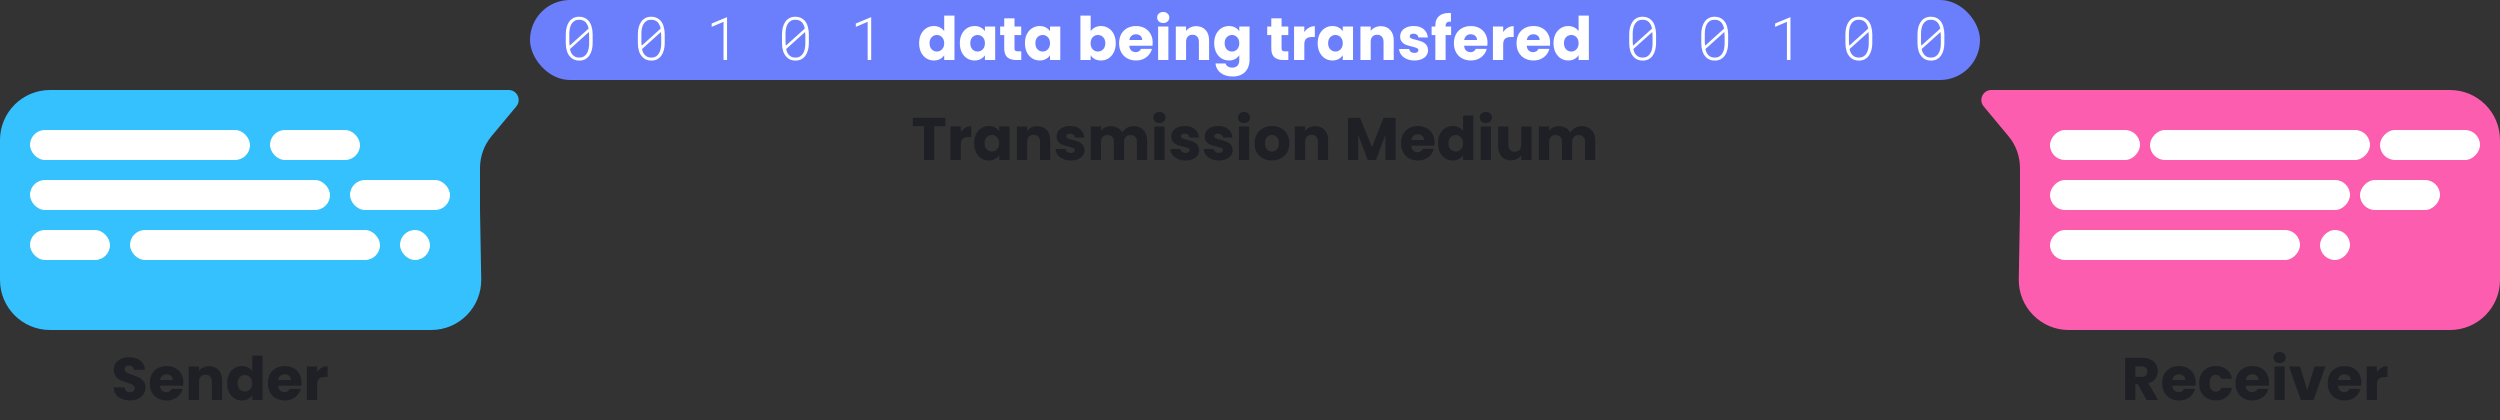 <svg width="100%" height="100%" viewBox="0 0 250 42" fill="none" xmlns="http://www.w3.org/2000/svg">
<rect x="0" y="0" width="250" height="42" fill="#333333" stroke="none"/>
<path d="M0 14C0 11.239 2.239 9 5 9H50.865C51.713 9 52.176 9.989 51.633 10.64L49.159 13.609C48.41 14.508 48 15.641 48 16.81V21L48.123 27.911C48.172 30.707 45.919 33 43.123 33H5C2.239 33 0 30.761 0 28V14Z" fill="#34C1FD"/>
<rect x="3" y="13" width="22" height="3" rx="1.5" fill="white"/>
<rect x="3" y="23" width="8" height="3" rx="1.5" fill="white"/>
<rect x="27" y="13" width="9" height="3" rx="1.5" fill="white"/>
<rect x="13" y="23" width="25" height="3" rx="1.5" fill="white"/>
<rect x="40" y="23" width="3" height="3" rx="1.5" fill="white"/>
<rect x="3" y="18" width="30" height="3" rx="1.5" fill="white"/>
<rect x="35" y="18" width="10" height="3" rx="1.5" fill="white"/>
<path d="M250 14C250 11.239 247.761 9 245 9H199.135C198.287 9 197.824 9.989 198.367 10.64L200.841 13.609C201.59 14.508 202 15.641 202 16.81V21L201.877 27.911C201.828 30.707 204.081 33 206.877 33H245C247.761 33 250 30.761 250 28V14Z" fill="#FD5DAF"/>
<rect width="22" height="3" rx="1.5" transform="matrix(-1 0 0 1 237 13)" fill="white"/>
<rect width="8" height="3" rx="1.5" transform="matrix(-1 0 0 1 244 18)" fill="white"/>
<rect width="9" height="3" rx="1.5" transform="matrix(-1 0 0 1 214 13)" fill="white"/>
<rect width="25" height="3" rx="1.5" transform="matrix(-1 0 0 1 230 23)" fill="white"/>
<rect width="3" height="3" rx="1.5" transform="matrix(-1 0 0 1 235 23)" fill="white"/>
<rect width="30" height="3" rx="1.5" transform="matrix(-1 0 0 1 235 18)" fill="white"/>
<rect width="10" height="3" rx="1.5" transform="matrix(-1 0 0 1 248 13)" fill="white"/>
<rect x="53" width="145" height="8" rx="4" fill="#6B7FFD"/>
<path d="M59.266 4.312V3.422C59.264 3.148 59.227 2.89 59.154 2.646C59.084 2.399 58.973 2.197 58.82 2.039C58.715 1.924 58.586 1.834 58.434 1.77C58.283 1.705 58.112 1.673 57.921 1.673C57.692 1.673 57.494 1.718 57.326 1.808C57.158 1.897 57.02 2.021 56.91 2.18C56.799 2.338 56.716 2.524 56.661 2.739C56.606 2.954 56.579 3.182 56.579 3.422V4.312C56.579 4.588 56.614 4.847 56.685 5.089C56.757 5.329 56.872 5.531 57.03 5.695C57.138 5.814 57.267 5.905 57.417 5.968C57.567 6.028 57.737 6.059 57.927 6.059C58.159 6.059 58.359 6.013 58.527 5.921C58.695 5.827 58.833 5.701 58.94 5.543C59.05 5.385 59.131 5.2 59.184 4.989C59.238 4.778 59.266 4.553 59.266 4.312ZM56.966 4.567C56.952 4.489 56.942 4.412 56.937 4.336C56.933 4.26 56.931 4.184 56.931 4.107V3.36C56.931 3.169 56.95 2.983 56.989 2.804C57.03 2.622 57.093 2.472 57.177 2.353C57.261 2.233 57.361 2.141 57.478 2.074C57.598 2.008 57.745 1.975 57.921 1.975C58.058 1.975 58.179 1.996 58.284 2.039C58.39 2.08 58.48 2.14 58.557 2.218C58.633 2.296 58.695 2.39 58.744 2.499C58.795 2.606 58.833 2.727 58.858 2.859L56.966 4.567ZM58.914 4.368C58.912 4.563 58.892 4.748 58.852 4.922C58.815 5.096 58.752 5.246 58.662 5.373C58.588 5.49 58.489 5.584 58.366 5.654C58.245 5.725 58.099 5.76 57.927 5.76C57.796 5.76 57.679 5.74 57.575 5.701C57.472 5.66 57.383 5.604 57.309 5.531C57.23 5.457 57.165 5.367 57.112 5.262C57.062 5.154 57.023 5.035 56.995 4.904L58.885 3.202C58.895 3.276 58.901 3.358 58.905 3.448C58.909 3.538 58.912 3.614 58.914 3.677V4.368ZM66.473 4.312V3.422C66.471 3.148 66.434 2.89 66.361 2.646C66.291 2.399 66.18 2.197 66.027 2.039C65.922 1.924 65.793 1.834 65.641 1.77C65.49 1.705 65.319 1.673 65.128 1.673C64.899 1.673 64.701 1.718 64.533 1.808C64.365 1.897 64.227 2.021 64.117 2.18C64.006 2.338 63.923 2.524 63.868 2.739C63.813 2.954 63.786 3.182 63.786 3.422V4.312C63.786 4.588 63.821 4.847 63.892 5.089C63.964 5.329 64.079 5.531 64.237 5.695C64.345 5.814 64.474 5.905 64.624 5.968C64.774 6.028 64.944 6.059 65.134 6.059C65.366 6.059 65.566 6.013 65.734 5.921C65.902 5.827 66.04 5.701 66.147 5.543C66.257 5.385 66.338 5.2 66.391 4.989C66.445 4.778 66.473 4.553 66.473 4.312ZM64.173 4.567C64.159 4.489 64.149 4.412 64.144 4.336C64.14 4.26 64.138 4.184 64.138 4.107V3.36C64.138 3.169 64.157 2.983 64.196 2.804C64.237 2.622 64.3 2.472 64.384 2.353C64.468 2.233 64.568 2.141 64.686 2.074C64.805 2.008 64.952 1.975 65.128 1.975C65.265 1.975 65.386 1.996 65.491 2.039C65.597 2.08 65.688 2.14 65.764 2.218C65.84 2.296 65.902 2.39 65.951 2.499C66.002 2.606 66.04 2.727 66.065 2.859L64.173 4.567ZM66.121 4.368C66.119 4.563 66.099 4.748 66.06 4.922C66.022 5.096 65.959 5.246 65.869 5.373C65.795 5.49 65.696 5.584 65.573 5.654C65.452 5.725 65.306 5.76 65.134 5.76C65.003 5.76 64.886 5.74 64.782 5.701C64.679 5.66 64.59 5.604 64.516 5.531C64.438 5.457 64.372 5.367 64.319 5.262C64.269 5.154 64.23 5.035 64.202 4.904L66.092 3.202C66.102 3.276 66.108 3.358 66.112 3.448C66.116 3.538 66.119 3.614 66.121 3.677V4.368ZM72.704 6V1.734H72.654L71.169 2.35V2.687L72.353 2.183V6H72.704ZM80.887 4.312V3.422C80.885 3.148 80.848 2.89 80.775 2.646C80.705 2.399 80.594 2.197 80.441 2.039C80.336 1.924 80.207 1.834 80.055 1.77C79.904 1.705 79.733 1.673 79.542 1.673C79.314 1.673 79.115 1.718 78.947 1.808C78.779 1.897 78.641 2.021 78.531 2.18C78.42 2.338 78.337 2.524 78.282 2.739C78.228 2.954 78.2 3.182 78.2 3.422V4.312C78.2 4.588 78.235 4.847 78.306 5.089C78.378 5.329 78.493 5.531 78.651 5.695C78.759 5.814 78.888 5.905 79.038 5.968C79.189 6.028 79.358 6.059 79.548 6.059C79.78 6.059 79.981 6.013 80.148 5.921C80.316 5.827 80.454 5.701 80.561 5.543C80.671 5.385 80.752 5.2 80.805 4.989C80.859 4.778 80.887 4.553 80.887 4.312ZM78.587 4.567C78.573 4.489 78.564 4.412 78.558 4.336C78.554 4.26 78.552 4.184 78.552 4.107V3.36C78.552 3.169 78.571 2.983 78.61 2.804C78.651 2.622 78.714 2.472 78.798 2.353C78.882 2.233 78.982 2.141 79.1 2.074C79.219 2.008 79.366 1.975 79.542 1.975C79.679 1.975 79.8 1.996 79.905 2.039C80.011 2.08 80.102 2.14 80.178 2.218C80.254 2.296 80.316 2.39 80.365 2.499C80.416 2.606 80.454 2.727 80.48 2.859L78.587 4.567ZM80.535 4.368C80.533 4.563 80.513 4.748 80.474 4.922C80.436 5.096 80.373 5.246 80.283 5.373C80.209 5.49 80.11 5.584 79.987 5.654C79.866 5.725 79.72 5.76 79.548 5.76C79.417 5.76 79.3 5.74 79.196 5.701C79.093 5.66 79.004 5.604 78.93 5.531C78.852 5.457 78.786 5.367 78.733 5.262C78.683 5.154 78.644 5.035 78.616 4.904L80.506 3.202C80.516 3.276 80.522 3.358 80.526 3.448C80.53 3.538 80.533 3.614 80.535 3.677V4.368ZM87.118 6V1.734H87.068L85.583 2.35V2.687L86.767 2.183V6H87.118ZM91.912 4.32C91.912 3.976 91.976 3.674 92.104 3.414C92.236 3.154 92.414 2.954 92.638 2.814C92.862 2.674 93.112 2.604 93.388 2.604C93.608 2.604 93.808 2.65 93.988 2.742C94.172 2.834 94.316 2.958 94.42 3.114V1.56H95.446V6H94.42V5.52C94.324 5.68 94.186 5.808 94.006 5.904C93.83 6 93.624 6.048 93.388 6.048C93.112 6.048 92.862 5.978 92.638 5.838C92.414 5.694 92.236 5.492 92.104 5.232C91.976 4.968 91.912 4.664 91.912 4.32ZM94.42 4.326C94.42 4.07 94.348 3.868 94.204 3.72C94.064 3.572 93.892 3.498 93.688 3.498C93.484 3.498 93.31 3.572 93.166 3.72C93.026 3.864 92.956 4.064 92.956 4.32C92.956 4.576 93.026 4.78 93.166 4.932C93.31 5.08 93.484 5.154 93.688 5.154C93.892 5.154 94.064 5.08 94.204 4.932C94.348 4.784 94.42 4.582 94.42 4.326ZM95.984 4.32C95.984 3.976 96.048 3.674 96.176 3.414C96.308 3.154 96.486 2.954 96.71 2.814C96.934 2.674 97.184 2.604 97.46 2.604C97.696 2.604 97.902 2.652 98.078 2.748C98.258 2.844 98.396 2.97 98.492 3.126V2.652H99.518V6H98.492V5.526C98.392 5.682 98.252 5.808 98.072 5.904C97.896 6 97.69 6.048 97.454 6.048C97.182 6.048 96.934 5.978 96.71 5.838C96.486 5.694 96.308 5.492 96.176 5.232C96.048 4.968 95.984 4.664 95.984 4.32ZM98.492 4.326C98.492 4.07 98.42 3.868 98.276 3.72C98.136 3.572 97.964 3.498 97.76 3.498C97.556 3.498 97.382 3.572 97.238 3.72C97.098 3.864 97.028 4.064 97.028 4.32C97.028 4.576 97.098 4.78 97.238 4.932C97.382 5.08 97.556 5.154 97.76 5.154C97.964 5.154 98.136 5.08 98.276 4.932C98.42 4.784 98.492 4.582 98.492 4.326ZM102.127 5.13V6H101.605C101.233 6 100.943 5.91 100.735 5.73C100.527 5.546 100.423 5.248 100.423 4.836V3.504H100.015V2.652H100.423V1.836H101.449V2.652H102.121V3.504H101.449V4.848C101.449 4.948 101.473 5.02 101.521 5.064C101.569 5.108 101.649 5.13 101.761 5.13H102.127ZM102.494 4.32C102.494 3.976 102.558 3.674 102.686 3.414C102.818 3.154 102.996 2.954 103.22 2.814C103.444 2.674 103.694 2.604 103.97 2.604C104.206 2.604 104.412 2.652 104.588 2.748C104.768 2.844 104.906 2.97 105.002 3.126V2.652H106.028V6H105.002V5.526C104.902 5.682 104.762 5.808 104.582 5.904C104.406 6 104.2 6.048 103.964 6.048C103.692 6.048 103.444 5.978 103.22 5.838C102.996 5.694 102.818 5.492 102.686 5.232C102.558 4.968 102.494 4.664 102.494 4.32ZM105.002 4.326C105.002 4.07 104.93 3.868 104.786 3.72C104.646 3.572 104.474 3.498 104.27 3.498C104.066 3.498 103.892 3.572 103.748 3.72C103.608 3.864 103.538 4.064 103.538 4.32C103.538 4.576 103.608 4.78 103.748 4.932C103.892 5.08 104.066 5.154 104.27 5.154C104.474 5.154 104.646 5.08 104.786 4.932C104.93 4.784 105.002 4.582 105.002 4.326ZM109.068 3.126C109.164 2.97 109.302 2.844 109.482 2.748C109.662 2.652 109.868 2.604 110.1 2.604C110.376 2.604 110.626 2.674 110.85 2.814C111.074 2.954 111.25 3.154 111.378 3.414C111.51 3.674 111.576 3.976 111.576 4.32C111.576 4.664 111.51 4.968 111.378 5.232C111.25 5.492 111.074 5.694 110.85 5.838C110.626 5.978 110.376 6.048 110.1 6.048C109.864 6.048 109.658 6.002 109.482 5.91C109.306 5.814 109.168 5.688 109.068 5.532V6H108.042V1.56H109.068V3.126ZM110.532 4.32C110.532 4.064 110.46 3.864 110.316 3.72C110.176 3.572 110.002 3.498 109.794 3.498C109.59 3.498 109.416 3.572 109.272 3.72C109.132 3.868 109.062 4.07 109.062 4.326C109.062 4.582 109.132 4.784 109.272 4.932C109.416 5.08 109.59 5.154 109.794 5.154C109.998 5.154 110.172 5.08 110.316 4.932C110.46 4.78 110.532 4.576 110.532 4.32ZM115.27 4.272C115.27 4.368 115.264 4.468 115.252 4.572H112.93C112.946 4.78 113.012 4.94 113.128 5.052C113.248 5.16 113.394 5.214 113.566 5.214C113.822 5.214 114 5.106 114.1 4.89H115.192C115.136 5.11 115.034 5.308 114.886 5.484C114.742 5.66 114.56 5.798 114.34 5.898C114.12 5.998 113.874 6.048 113.602 6.048C113.274 6.048 112.982 5.978 112.726 5.838C112.47 5.698 112.27 5.498 112.126 5.238C111.982 4.978 111.91 4.674 111.91 4.326C111.91 3.978 111.98 3.674 112.12 3.414C112.264 3.154 112.464 2.954 112.72 2.814C112.976 2.674 113.27 2.604 113.602 2.604C113.926 2.604 114.214 2.672 114.466 2.808C114.718 2.944 114.914 3.138 115.054 3.39C115.198 3.642 115.27 3.936 115.27 4.272ZM114.22 4.002C114.22 3.826 114.16 3.686 114.04 3.582C113.92 3.478 113.77 3.426 113.59 3.426C113.418 3.426 113.272 3.476 113.152 3.576C113.036 3.676 112.964 3.818 112.936 4.002H114.22ZM116.327 2.304C116.147 2.304 115.999 2.252 115.883 2.148C115.771 2.04 115.715 1.908 115.715 1.752C115.715 1.592 115.771 1.46 115.883 1.356C115.999 1.248 116.147 1.194 116.327 1.194C116.503 1.194 116.647 1.248 116.759 1.356C116.875 1.46 116.933 1.592 116.933 1.752C116.933 1.908 116.875 2.04 116.759 2.148C116.647 2.252 116.503 2.304 116.327 2.304ZM116.837 2.652V6H115.811V2.652H116.837ZM119.621 2.616C120.013 2.616 120.325 2.744 120.557 3C120.793 3.252 120.911 3.6 120.911 4.044V6H119.891V4.182C119.891 3.958 119.833 3.784 119.717 3.66C119.601 3.536 119.445 3.474 119.249 3.474C119.053 3.474 118.897 3.536 118.781 3.66C118.665 3.784 118.607 3.958 118.607 4.182V6H117.581V2.652H118.607V3.096C118.711 2.948 118.851 2.832 119.027 2.748C119.203 2.66 119.401 2.616 119.621 2.616ZM122.896 2.604C123.132 2.604 123.338 2.652 123.514 2.748C123.694 2.844 123.832 2.97 123.928 3.126V2.652H124.954V5.994C124.954 6.302 124.892 6.58 124.768 6.828C124.648 7.08 124.462 7.28 124.21 7.428C123.962 7.576 123.652 7.65 123.28 7.65C122.784 7.65 122.382 7.532 122.074 7.296C121.766 7.064 121.59 6.748 121.546 6.348H122.56C122.592 6.476 122.668 6.576 122.788 6.648C122.908 6.724 123.056 6.762 123.232 6.762C123.444 6.762 123.612 6.7 123.736 6.576C123.864 6.456 123.928 6.262 123.928 5.994V5.52C123.828 5.676 123.69 5.804 123.514 5.904C123.338 6 123.132 6.048 122.896 6.048C122.62 6.048 122.37 5.978 122.146 5.838C121.922 5.694 121.744 5.492 121.612 5.232C121.484 4.968 121.42 4.664 121.42 4.32C121.42 3.976 121.484 3.674 121.612 3.414C121.744 3.154 121.922 2.954 122.146 2.814C122.37 2.674 122.62 2.604 122.896 2.604ZM123.928 4.326C123.928 4.07 123.856 3.868 123.712 3.72C123.572 3.572 123.4 3.498 123.196 3.498C122.992 3.498 122.818 3.572 122.674 3.72C122.534 3.864 122.464 4.064 122.464 4.32C122.464 4.576 122.534 4.78 122.674 4.932C122.818 5.08 122.992 5.154 123.196 5.154C123.4 5.154 123.572 5.08 123.712 4.932C123.856 4.784 123.928 4.582 123.928 4.326ZM128.834 5.13V6H128.312C127.94 6 127.65 5.91 127.442 5.73C127.234 5.546 127.13 5.248 127.13 4.836V3.504H126.722V2.652H127.13V1.836H128.156V2.652H128.828V3.504H128.156V4.848C128.156 4.948 128.18 5.02 128.228 5.064C128.276 5.108 128.356 5.13 128.468 5.13H128.834ZM130.431 3.21C130.551 3.026 130.701 2.882 130.881 2.778C131.061 2.67 131.261 2.616 131.481 2.616V3.702H131.199C130.943 3.702 130.751 3.758 130.623 3.87C130.495 3.978 130.431 4.17 130.431 4.446V6H129.405V2.652H130.431V3.21ZM131.768 4.32C131.768 3.976 131.832 3.674 131.96 3.414C132.092 3.154 132.27 2.954 132.494 2.814C132.718 2.674 132.968 2.604 133.244 2.604C133.48 2.604 133.686 2.652 133.862 2.748C134.042 2.844 134.18 2.97 134.276 3.126V2.652H135.302V6H134.276V5.526C134.176 5.682 134.036 5.808 133.856 5.904C133.68 6 133.474 6.048 133.238 6.048C132.966 6.048 132.718 5.978 132.494 5.838C132.27 5.694 132.092 5.492 131.96 5.232C131.832 4.968 131.768 4.664 131.768 4.32ZM134.276 4.326C134.276 4.07 134.204 3.868 134.06 3.72C133.92 3.572 133.748 3.498 133.544 3.498C133.34 3.498 133.166 3.572 133.022 3.72C132.882 3.864 132.812 4.064 132.812 4.32C132.812 4.576 132.882 4.78 133.022 4.932C133.166 5.08 133.34 5.154 133.544 5.154C133.748 5.154 133.92 5.08 134.06 4.932C134.204 4.784 134.276 4.582 134.276 4.326ZM138.084 2.616C138.476 2.616 138.788 2.744 139.02 3C139.256 3.252 139.374 3.6 139.374 4.044V6H138.354V4.182C138.354 3.958 138.296 3.784 138.18 3.66C138.064 3.536 137.908 3.474 137.712 3.474C137.516 3.474 137.36 3.536 137.244 3.66C137.128 3.784 137.07 3.958 137.07 4.182V6H136.044V2.652H137.07V3.096C137.174 2.948 137.314 2.832 137.49 2.748C137.666 2.66 137.864 2.616 138.084 2.616ZM141.449 6.048C141.157 6.048 140.897 5.998 140.669 5.898C140.441 5.798 140.261 5.662 140.129 5.49C139.997 5.314 139.923 5.118 139.907 4.902H140.921C140.933 5.018 140.987 5.112 141.083 5.184C141.179 5.256 141.297 5.292 141.437 5.292C141.565 5.292 141.663 5.268 141.731 5.22C141.803 5.168 141.839 5.102 141.839 5.022C141.839 4.926 141.789 4.856 141.689 4.812C141.589 4.764 141.427 4.712 141.203 4.656C140.963 4.6 140.763 4.542 140.603 4.482C140.443 4.418 140.305 4.32 140.189 4.188C140.073 4.052 140.015 3.87 140.015 3.642C140.015 3.45 140.067 3.276 140.171 3.12C140.279 2.96 140.435 2.834 140.639 2.742C140.847 2.65 141.093 2.604 141.377 2.604C141.797 2.604 142.127 2.708 142.367 2.916C142.611 3.124 142.751 3.4 142.787 3.744H141.839C141.823 3.628 141.771 3.536 141.683 3.468C141.599 3.4 141.487 3.366 141.347 3.366C141.227 3.366 141.135 3.39 141.071 3.438C141.007 3.482 140.975 3.544 140.975 3.624C140.975 3.72 141.025 3.792 141.125 3.84C141.229 3.888 141.389 3.936 141.605 3.984C141.853 4.048 142.055 4.112 142.211 4.176C142.367 4.236 142.503 4.336 142.619 4.476C142.739 4.612 142.801 4.796 142.805 5.028C142.805 5.224 142.749 5.4 142.637 5.556C142.529 5.708 142.371 5.828 142.163 5.916C141.959 6.004 141.721 6.048 141.449 6.048ZM145.113 3.504H144.561V6H143.535V3.504H143.163V2.652H143.535V2.556C143.535 2.144 143.653 1.832 143.889 1.62C144.125 1.404 144.471 1.296 144.927 1.296C145.003 1.296 145.059 1.298 145.095 1.302V2.172C144.899 2.16 144.761 2.188 144.681 2.256C144.601 2.324 144.561 2.446 144.561 2.622V2.652H145.113V3.504ZM148.751 4.272C148.751 4.368 148.745 4.468 148.733 4.572H146.411C146.427 4.78 146.493 4.94 146.609 5.052C146.729 5.16 146.875 5.214 147.047 5.214C147.303 5.214 147.481 5.106 147.581 4.89H148.673C148.617 5.11 148.515 5.308 148.367 5.484C148.223 5.66 148.041 5.798 147.821 5.898C147.601 5.998 147.355 6.048 147.083 6.048C146.755 6.048 146.463 5.978 146.207 5.838C145.951 5.698 145.751 5.498 145.607 5.238C145.463 4.978 145.391 4.674 145.391 4.326C145.391 3.978 145.461 3.674 145.601 3.414C145.745 3.154 145.945 2.954 146.201 2.814C146.457 2.674 146.751 2.604 147.083 2.604C147.407 2.604 147.695 2.672 147.947 2.808C148.199 2.944 148.395 3.138 148.535 3.39C148.679 3.642 148.751 3.936 148.751 4.272ZM147.701 4.002C147.701 3.826 147.641 3.686 147.521 3.582C147.401 3.478 147.251 3.426 147.071 3.426C146.899 3.426 146.753 3.476 146.633 3.576C146.517 3.676 146.445 3.818 146.417 4.002H147.701ZM150.318 3.21C150.438 3.026 150.588 2.882 150.768 2.778C150.948 2.67 151.148 2.616 151.368 2.616V3.702H151.086C150.83 3.702 150.638 3.758 150.51 3.87C150.382 3.978 150.318 4.17 150.318 4.446V6H149.292V2.652H150.318V3.21ZM155.014 4.272C155.014 4.368 155.008 4.468 154.996 4.572H152.674C152.69 4.78 152.756 4.94 152.872 5.052C152.992 5.16 153.138 5.214 153.31 5.214C153.566 5.214 153.744 5.106 153.844 4.89H154.936C154.88 5.11 154.778 5.308 154.63 5.484C154.486 5.66 154.304 5.798 154.084 5.898C153.864 5.998 153.618 6.048 153.346 6.048C153.018 6.048 152.726 5.978 152.47 5.838C152.214 5.698 152.014 5.498 151.87 5.238C151.726 4.978 151.654 4.674 151.654 4.326C151.654 3.978 151.724 3.674 151.864 3.414C152.008 3.154 152.208 2.954 152.464 2.814C152.72 2.674 153.014 2.604 153.346 2.604C153.67 2.604 153.958 2.672 154.21 2.808C154.462 2.944 154.658 3.138 154.798 3.39C154.942 3.642 155.014 3.936 155.014 4.272ZM153.964 4.002C153.964 3.826 153.904 3.686 153.784 3.582C153.664 3.478 153.514 3.426 153.334 3.426C153.162 3.426 153.016 3.476 152.896 3.576C152.78 3.676 152.708 3.818 152.68 4.002H153.964ZM155.352 4.32C155.352 3.976 155.416 3.674 155.544 3.414C155.676 3.154 155.854 2.954 156.078 2.814C156.302 2.674 156.552 2.604 156.828 2.604C157.048 2.604 157.248 2.65 157.428 2.742C157.612 2.834 157.756 2.958 157.86 3.114V1.56H158.886V6H157.86V5.52C157.764 5.68 157.626 5.808 157.446 5.904C157.27 6 157.064 6.048 156.828 6.048C156.552 6.048 156.302 5.978 156.078 5.838C155.854 5.694 155.676 5.492 155.544 5.232C155.416 4.968 155.352 4.664 155.352 4.32ZM157.86 4.326C157.86 4.07 157.788 3.868 157.644 3.72C157.504 3.572 157.332 3.498 157.128 3.498C156.924 3.498 156.75 3.572 156.606 3.72C156.466 3.864 156.396 4.064 156.396 4.32C156.396 4.576 156.466 4.78 156.606 4.932C156.75 5.08 156.924 5.154 157.128 5.154C157.332 5.154 157.504 5.08 157.644 4.932C157.788 4.784 157.86 4.582 157.86 4.326ZM165.607 4.312V3.422C165.605 3.148 165.568 2.89 165.496 2.646C165.426 2.399 165.314 2.197 165.162 2.039C165.057 1.924 164.928 1.834 164.775 1.77C164.625 1.705 164.454 1.673 164.263 1.673C164.034 1.673 163.836 1.718 163.668 1.808C163.5 1.897 163.361 2.021 163.252 2.18C163.141 2.338 163.058 2.524 163.003 2.739C162.948 2.954 162.921 3.182 162.921 3.422V4.312C162.921 4.588 162.956 4.847 163.026 5.089C163.099 5.329 163.214 5.531 163.372 5.695C163.479 5.814 163.608 5.905 163.759 5.968C163.909 6.028 164.079 6.059 164.269 6.059C164.501 6.059 164.701 6.013 164.869 5.921C165.037 5.827 165.175 5.701 165.282 5.543C165.392 5.385 165.473 5.2 165.525 4.989C165.58 4.778 165.607 4.553 165.607 4.312ZM163.308 4.567C163.294 4.489 163.284 4.412 163.278 4.336C163.274 4.26 163.272 4.184 163.272 4.107V3.36C163.272 3.169 163.292 2.983 163.331 2.804C163.372 2.622 163.435 2.472 163.519 2.353C163.603 2.233 163.703 2.141 163.82 2.074C163.939 2.008 164.087 1.975 164.263 1.975C164.399 1.975 164.521 1.996 164.626 2.039C164.731 2.08 164.822 2.14 164.898 2.218C164.975 2.296 165.037 2.39 165.086 2.499C165.137 2.606 165.175 2.727 165.2 2.859L163.308 4.567ZM165.256 4.368C165.254 4.563 165.233 4.748 165.194 4.922C165.157 5.096 165.094 5.246 165.004 5.373C164.93 5.49 164.831 5.584 164.708 5.654C164.587 5.725 164.44 5.76 164.269 5.76C164.138 5.76 164.021 5.74 163.917 5.701C163.813 5.66 163.725 5.604 163.65 5.531C163.572 5.457 163.507 5.367 163.454 5.262C163.403 5.154 163.364 5.035 163.337 4.904L165.227 3.202C165.236 3.276 165.243 3.358 165.247 3.448C165.251 3.538 165.254 3.614 165.256 3.677V4.368ZM172.814 4.312V3.422C172.812 3.148 172.775 2.89 172.703 2.646C172.633 2.399 172.521 2.197 172.369 2.039C172.264 1.924 172.135 1.834 171.982 1.77C171.832 1.705 171.661 1.673 171.47 1.673C171.241 1.673 171.043 1.718 170.875 1.808C170.707 1.897 170.568 2.021 170.459 2.18C170.348 2.338 170.265 2.524 170.21 2.739C170.155 2.954 170.128 3.182 170.128 3.422V4.312C170.128 4.588 170.163 4.847 170.233 5.089C170.306 5.329 170.421 5.531 170.579 5.695C170.687 5.814 170.815 5.905 170.966 5.968C171.116 6.028 171.286 6.059 171.476 6.059C171.708 6.059 171.908 6.013 172.076 5.921C172.244 5.827 172.382 5.701 172.489 5.543C172.599 5.385 172.68 5.2 172.732 4.989C172.787 4.778 172.814 4.553 172.814 4.312ZM170.515 4.567C170.501 4.489 170.491 4.412 170.485 4.336C170.481 4.26 170.479 4.184 170.479 4.107V3.36C170.479 3.169 170.499 2.983 170.538 2.804C170.579 2.622 170.642 2.472 170.726 2.353C170.81 2.233 170.91 2.141 171.027 2.074C171.146 2.008 171.294 1.975 171.47 1.975C171.606 1.975 171.728 1.996 171.833 2.039C171.938 2.08 172.029 2.14 172.105 2.218C172.182 2.296 172.244 2.39 172.293 2.499C172.344 2.606 172.382 2.727 172.407 2.859L170.515 4.567ZM172.463 4.368C172.461 4.563 172.44 4.748 172.401 4.922C172.364 5.096 172.301 5.246 172.211 5.373C172.137 5.49 172.038 5.584 171.915 5.654C171.794 5.725 171.647 5.76 171.476 5.76C171.345 5.76 171.228 5.74 171.124 5.701C171.021 5.66 170.932 5.604 170.857 5.531C170.779 5.457 170.714 5.367 170.661 5.262C170.61 5.154 170.571 5.035 170.544 4.904L172.434 3.202C172.443 3.276 172.45 3.358 172.454 3.448C172.458 3.538 172.461 3.614 172.463 3.677V4.368ZM179.046 6V1.734H178.996L177.511 2.35V2.687L178.694 2.183V6H179.046ZM187.229 4.312V3.422C187.227 3.148 187.189 2.89 187.117 2.646C187.047 2.399 186.936 2.197 186.783 2.039C186.678 1.924 186.549 1.834 186.396 1.77C186.246 1.705 186.075 1.673 185.884 1.673C185.655 1.673 185.457 1.718 185.289 1.808C185.121 1.897 184.982 2.021 184.873 2.18C184.762 2.338 184.679 2.524 184.624 2.739C184.569 2.954 184.542 3.182 184.542 3.422V4.312C184.542 4.588 184.577 4.847 184.647 5.089C184.72 5.329 184.835 5.531 184.993 5.695C185.101 5.814 185.229 5.905 185.38 5.968C185.53 6.028 185.7 6.059 185.89 6.059C186.122 6.059 186.322 6.013 186.49 5.921C186.658 5.827 186.796 5.701 186.903 5.543C187.013 5.385 187.094 5.2 187.146 4.989C187.201 4.778 187.229 4.553 187.229 4.312ZM184.929 4.567C184.915 4.489 184.905 4.412 184.899 4.336C184.896 4.26 184.894 4.184 184.894 4.107V3.36C184.894 3.169 184.913 2.983 184.952 2.804C184.993 2.622 185.056 2.472 185.14 2.353C185.224 2.233 185.324 2.141 185.441 2.074C185.561 2.008 185.708 1.975 185.884 1.975C186.021 1.975 186.142 1.996 186.247 2.039C186.353 2.08 186.443 2.14 186.52 2.218C186.596 2.296 186.658 2.39 186.707 2.499C186.758 2.606 186.796 2.727 186.821 2.859L184.929 4.567ZM186.877 4.368C186.875 4.563 186.854 4.748 186.815 4.922C186.778 5.096 186.715 5.246 186.625 5.373C186.551 5.49 186.452 5.584 186.329 5.654C186.208 5.725 186.062 5.76 185.89 5.76C185.759 5.76 185.642 5.74 185.538 5.701C185.435 5.66 185.346 5.604 185.271 5.531C185.193 5.457 185.128 5.367 185.075 5.262C185.024 5.154 184.985 5.035 184.958 4.904L186.848 3.202C186.857 3.276 186.864 3.358 186.868 3.448C186.872 3.538 186.875 3.614 186.877 3.677V4.368ZM194.436 4.312V3.422C194.434 3.148 194.396 2.89 194.324 2.646C194.254 2.399 194.143 2.197 193.99 2.039C193.885 1.924 193.756 1.834 193.604 1.77C193.453 1.705 193.282 1.673 193.091 1.673C192.862 1.673 192.664 1.718 192.496 1.808C192.328 1.897 192.189 2.021 192.08 2.18C191.969 2.338 191.886 2.524 191.831 2.739C191.776 2.954 191.749 3.182 191.749 3.422V4.312C191.749 4.588 191.784 4.847 191.854 5.089C191.927 5.329 192.042 5.531 192.2 5.695C192.308 5.814 192.437 5.905 192.587 5.968C192.737 6.028 192.907 6.059 193.097 6.059C193.329 6.059 193.529 6.013 193.697 5.921C193.865 5.827 194.003 5.701 194.11 5.543C194.22 5.385 194.301 5.2 194.354 4.989C194.408 4.778 194.436 4.553 194.436 4.312ZM192.136 4.567C192.122 4.489 192.112 4.412 192.106 4.336C192.103 4.26 192.101 4.184 192.101 4.107V3.36C192.101 3.169 192.12 2.983 192.159 2.804C192.2 2.622 192.263 2.472 192.347 2.353C192.431 2.233 192.531 2.141 192.648 2.074C192.768 2.008 192.915 1.975 193.091 1.975C193.228 1.975 193.349 1.996 193.454 2.039C193.56 2.08 193.65 2.14 193.727 2.218C193.803 2.296 193.865 2.39 193.914 2.499C193.965 2.606 194.003 2.727 194.028 2.859L192.136 4.567ZM194.084 4.368C194.082 4.563 194.062 4.748 194.022 4.922C193.985 5.096 193.922 5.246 193.832 5.373C193.758 5.49 193.659 5.584 193.536 5.654C193.415 5.725 193.269 5.76 193.097 5.76C192.966 5.76 192.849 5.74 192.745 5.701C192.642 5.66 192.553 5.604 192.479 5.531C192.4 5.457 192.335 5.367 192.282 5.262C192.231 5.154 192.192 5.035 192.165 4.904L194.055 3.202C194.064 3.276 194.071 3.358 194.075 3.448C194.079 3.538 194.082 3.614 194.084 3.677V4.368Z" fill="white"/>
<path d="M94.537 11.788V12.61H93.421V16H92.395V12.61H91.279V11.788H94.537ZM96.078 13.21C96.198 13.026 96.348 12.882 96.528 12.778C96.708 12.67 96.908 12.616 97.128 12.616V13.702H96.846C96.59 13.702 96.398 13.758 96.27 13.87C96.142 13.978 96.078 14.17 96.078 14.446V16H95.052V12.652H96.078V13.21ZM97.414 14.32C97.414 13.976 97.478 13.674 97.606 13.414C97.738 13.154 97.916 12.954 98.14 12.814C98.364 12.674 98.614 12.604 98.89 12.604C99.126 12.604 99.332 12.652 99.508 12.748C99.688 12.844 99.826 12.97 99.922 13.126V12.652H100.948V16H99.922V15.526C99.822 15.682 99.682 15.808 99.502 15.904C99.326 16 99.12 16.048 98.884 16.048C98.612 16.048 98.364 15.978 98.14 15.838C97.916 15.694 97.738 15.492 97.606 15.232C97.478 14.968 97.414 14.664 97.414 14.32ZM99.922 14.326C99.922 14.07 99.85 13.868 99.706 13.72C99.566 13.572 99.394 13.498 99.19 13.498C98.986 13.498 98.812 13.572 98.668 13.72C98.528 13.864 98.458 14.064 98.458 14.32C98.458 14.576 98.528 14.78 98.668 14.932C98.812 15.08 98.986 15.154 99.19 15.154C99.394 15.154 99.566 15.08 99.706 14.932C99.85 14.784 99.922 14.582 99.922 14.326ZM103.73 12.616C104.122 12.616 104.434 12.744 104.666 13C104.902 13.252 105.02 13.6 105.02 14.044V16H104V14.182C104 13.958 103.942 13.784 103.826 13.66C103.71 13.536 103.554 13.474 103.358 13.474C103.162 13.474 103.006 13.536 102.89 13.66C102.774 13.784 102.716 13.958 102.716 14.182V16H101.69V12.652H102.716V13.096C102.82 12.948 102.96 12.832 103.136 12.748C103.312 12.66 103.51 12.616 103.73 12.616ZM107.095 16.048C106.803 16.048 106.543 15.998 106.315 15.898C106.087 15.798 105.907 15.662 105.775 15.49C105.643 15.314 105.569 15.118 105.553 14.902H106.567C106.579 15.018 106.633 15.112 106.729 15.184C106.825 15.256 106.943 15.292 107.083 15.292C107.211 15.292 107.309 15.268 107.377 15.22C107.449 15.168 107.485 15.102 107.485 15.022C107.485 14.926 107.435 14.856 107.335 14.812C107.235 14.764 107.073 14.712 106.849 14.656C106.609 14.6 106.409 14.542 106.249 14.482C106.089 14.418 105.951 14.32 105.835 14.188C105.719 14.052 105.661 13.87 105.661 13.642C105.661 13.45 105.713 13.276 105.817 13.12C105.925 12.96 106.081 12.834 106.285 12.742C106.493 12.65 106.739 12.604 107.023 12.604C107.443 12.604 107.773 12.708 108.013 12.916C108.257 13.124 108.397 13.4 108.433 13.744H107.485C107.469 13.628 107.417 13.536 107.329 13.468C107.245 13.4 107.133 13.366 106.993 13.366C106.873 13.366 106.781 13.39 106.717 13.438C106.653 13.482 106.621 13.544 106.621 13.624C106.621 13.72 106.671 13.792 106.771 13.84C106.875 13.888 107.035 13.936 107.251 13.984C107.499 14.048 107.701 14.112 107.857 14.176C108.013 14.236 108.149 14.336 108.265 14.476C108.385 14.612 108.447 14.796 108.451 15.028C108.451 15.224 108.395 15.4 108.283 15.556C108.175 15.708 108.017 15.828 107.809 15.916C107.605 16.004 107.367 16.048 107.095 16.048ZM113.351 12.616C113.767 12.616 114.097 12.742 114.341 12.994C114.589 13.246 114.713 13.596 114.713 14.044V16H113.693V14.182C113.693 13.966 113.635 13.8 113.519 13.684C113.407 13.564 113.251 13.504 113.051 13.504C112.851 13.504 112.693 13.564 112.577 13.684C112.465 13.8 112.409 13.966 112.409 14.182V16H111.389V14.182C111.389 13.966 111.331 13.8 111.215 13.684C111.103 13.564 110.947 13.504 110.747 13.504C110.547 13.504 110.389 13.564 110.273 13.684C110.161 13.8 110.105 13.966 110.105 14.182V16H109.079V12.652H110.105V13.072C110.209 12.932 110.345 12.822 110.513 12.742C110.681 12.658 110.871 12.616 111.083 12.616C111.335 12.616 111.559 12.67 111.755 12.778C111.955 12.886 112.111 13.04 112.223 13.24C112.339 13.056 112.497 12.906 112.697 12.79C112.897 12.674 113.115 12.616 113.351 12.616ZM115.947 12.304C115.767 12.304 115.619 12.252 115.503 12.148C115.391 12.04 115.335 11.908 115.335 11.752C115.335 11.592 115.391 11.46 115.503 11.356C115.619 11.248 115.767 11.194 115.947 11.194C116.123 11.194 116.267 11.248 116.379 11.356C116.495 11.46 116.553 11.592 116.553 11.752C116.553 11.908 116.495 12.04 116.379 12.148C116.267 12.252 116.123 12.304 115.947 12.304ZM116.457 12.652V16H115.431V12.652H116.457ZM118.562 16.048C118.27 16.048 118.01 15.998 117.782 15.898C117.554 15.798 117.374 15.662 117.242 15.49C117.11 15.314 117.036 15.118 117.02 14.902H118.034C118.046 15.018 118.1 15.112 118.196 15.184C118.292 15.256 118.41 15.292 118.55 15.292C118.678 15.292 118.776 15.268 118.844 15.22C118.916 15.168 118.952 15.102 118.952 15.022C118.952 14.926 118.902 14.856 118.802 14.812C118.702 14.764 118.54 14.712 118.316 14.656C118.076 14.6 117.876 14.542 117.716 14.482C117.556 14.418 117.418 14.32 117.302 14.188C117.186 14.052 117.128 13.87 117.128 13.642C117.128 13.45 117.18 13.276 117.284 13.12C117.392 12.96 117.548 12.834 117.752 12.742C117.96 12.65 118.206 12.604 118.49 12.604C118.91 12.604 119.24 12.708 119.48 12.916C119.724 13.124 119.864 13.4 119.9 13.744H118.952C118.936 13.628 118.884 13.536 118.796 13.468C118.712 13.4 118.6 13.366 118.46 13.366C118.34 13.366 118.248 13.39 118.184 13.438C118.12 13.482 118.088 13.544 118.088 13.624C118.088 13.72 118.138 13.792 118.238 13.84C118.342 13.888 118.502 13.936 118.718 13.984C118.966 14.048 119.168 14.112 119.324 14.176C119.48 14.236 119.616 14.336 119.732 14.476C119.852 14.612 119.914 14.796 119.918 15.028C119.918 15.224 119.862 15.4 119.75 15.556C119.642 15.708 119.484 15.828 119.276 15.916C119.072 16.004 118.834 16.048 118.562 16.048ZM121.908 16.048C121.616 16.048 121.356 15.998 121.128 15.898C120.9 15.798 120.72 15.662 120.588 15.49C120.456 15.314 120.382 15.118 120.366 14.902H121.38C121.392 15.018 121.446 15.112 121.542 15.184C121.638 15.256 121.756 15.292 121.896 15.292C122.024 15.292 122.122 15.268 122.19 15.22C122.262 15.168 122.298 15.102 122.298 15.022C122.298 14.926 122.248 14.856 122.148 14.812C122.048 14.764 121.886 14.712 121.662 14.656C121.422 14.6 121.222 14.542 121.062 14.482C120.902 14.418 120.764 14.32 120.648 14.188C120.532 14.052 120.474 13.87 120.474 13.642C120.474 13.45 120.526 13.276 120.63 13.12C120.738 12.96 120.894 12.834 121.098 12.742C121.306 12.65 121.552 12.604 121.836 12.604C122.256 12.604 122.586 12.708 122.826 12.916C123.07 13.124 123.21 13.4 123.246 13.744H122.298C122.282 13.628 122.23 13.536 122.142 13.468C122.058 13.4 121.946 13.366 121.806 13.366C121.686 13.366 121.594 13.39 121.53 13.438C121.466 13.482 121.434 13.544 121.434 13.624C121.434 13.72 121.484 13.792 121.584 13.84C121.688 13.888 121.848 13.936 122.064 13.984C122.312 14.048 122.514 14.112 122.67 14.176C122.826 14.236 122.962 14.336 123.078 14.476C123.198 14.612 123.26 14.796 123.264 15.028C123.264 15.224 123.208 15.4 123.096 15.556C122.988 15.708 122.83 15.828 122.622 15.916C122.418 16.004 122.18 16.048 121.908 16.048ZM124.408 12.304C124.228 12.304 124.08 12.252 123.964 12.148C123.852 12.04 123.796 11.908 123.796 11.752C123.796 11.592 123.852 11.46 123.964 11.356C124.08 11.248 124.228 11.194 124.408 11.194C124.584 11.194 124.728 11.248 124.84 11.356C124.956 11.46 125.014 11.592 125.014 11.752C125.014 11.908 124.956 12.04 124.84 12.148C124.728 12.252 124.584 12.304 124.408 12.304ZM124.918 12.652V16H123.892V12.652H124.918ZM127.185 16.048C126.857 16.048 126.561 15.978 126.297 15.838C126.037 15.698 125.831 15.498 125.679 15.238C125.531 14.978 125.457 14.674 125.457 14.326C125.457 13.982 125.533 13.68 125.685 13.42C125.837 13.156 126.045 12.954 126.309 12.814C126.573 12.674 126.869 12.604 127.197 12.604C127.525 12.604 127.821 12.674 128.085 12.814C128.349 12.954 128.557 13.156 128.709 13.42C128.861 13.68 128.937 13.982 128.937 14.326C128.937 14.67 128.859 14.974 128.703 15.238C128.551 15.498 128.341 15.698 128.073 15.838C127.809 15.978 127.513 16.048 127.185 16.048ZM127.185 15.16C127.381 15.16 127.547 15.088 127.683 14.944C127.823 14.8 127.893 14.594 127.893 14.326C127.893 14.058 127.825 13.852 127.689 13.708C127.557 13.564 127.393 13.492 127.197 13.492C126.997 13.492 126.831 13.564 126.699 13.708C126.567 13.848 126.501 14.054 126.501 14.326C126.501 14.594 126.565 14.8 126.693 14.944C126.825 15.088 126.989 15.16 127.185 15.16ZM131.521 12.616C131.913 12.616 132.225 12.744 132.457 13C132.693 13.252 132.811 13.6 132.811 14.044V16H131.791V14.182C131.791 13.958 131.733 13.784 131.617 13.66C131.501 13.536 131.345 13.474 131.149 13.474C130.953 13.474 130.797 13.536 130.681 13.66C130.565 13.784 130.507 13.958 130.507 14.182V16H129.481V12.652H130.507V13.096C130.611 12.948 130.751 12.832 130.927 12.748C131.103 12.66 131.301 12.616 131.521 12.616ZM139.566 11.788V16H138.54V13.474L137.598 16H136.77L135.822 13.468V16H134.796V11.788H136.008L137.19 14.704L138.36 11.788H139.566ZM143.46 14.272C143.46 14.368 143.454 14.468 143.442 14.572H141.12C141.136 14.78 141.202 14.94 141.318 15.052C141.438 15.16 141.584 15.214 141.756 15.214C142.012 15.214 142.19 15.106 142.29 14.89H143.382C143.326 15.11 143.224 15.308 143.076 15.484C142.932 15.66 142.75 15.798 142.53 15.898C142.31 15.998 142.064 16.048 141.792 16.048C141.464 16.048 141.172 15.978 140.916 15.838C140.66 15.698 140.46 15.498 140.316 15.238C140.172 14.978 140.1 14.674 140.1 14.326C140.1 13.978 140.17 13.674 140.31 13.414C140.454 13.154 140.654 12.954 140.91 12.814C141.166 12.674 141.46 12.604 141.792 12.604C142.116 12.604 142.404 12.672 142.656 12.808C142.908 12.944 143.104 13.138 143.244 13.39C143.388 13.642 143.46 13.936 143.46 14.272ZM142.41 14.002C142.41 13.826 142.35 13.686 142.23 13.582C142.11 13.478 141.96 13.426 141.78 13.426C141.608 13.426 141.462 13.476 141.342 13.576C141.226 13.676 141.154 13.818 141.126 14.002H142.41ZM143.797 14.32C143.797 13.976 143.861 13.674 143.989 13.414C144.121 13.154 144.299 12.954 144.523 12.814C144.747 12.674 144.997 12.604 145.273 12.604C145.493 12.604 145.693 12.65 145.873 12.742C146.057 12.834 146.201 12.958 146.305 13.114V11.56H147.331V16H146.305V15.52C146.209 15.68 146.071 15.808 145.891 15.904C145.715 16 145.509 16.048 145.273 16.048C144.997 16.048 144.747 15.978 144.523 15.838C144.299 15.694 144.121 15.492 143.989 15.232C143.861 14.968 143.797 14.664 143.797 14.32ZM146.305 14.326C146.305 14.07 146.233 13.868 146.089 13.72C145.949 13.572 145.777 13.498 145.573 13.498C145.369 13.498 145.195 13.572 145.051 13.72C144.911 13.864 144.841 14.064 144.841 14.32C144.841 14.576 144.911 14.78 145.051 14.932C145.195 15.08 145.369 15.154 145.573 15.154C145.777 15.154 145.949 15.08 146.089 14.932C146.233 14.784 146.305 14.582 146.305 14.326ZM148.589 12.304C148.409 12.304 148.261 12.252 148.145 12.148C148.033 12.04 147.977 11.908 147.977 11.752C147.977 11.592 148.033 11.46 148.145 11.356C148.261 11.248 148.409 11.194 148.589 11.194C148.765 11.194 148.909 11.248 149.021 11.356C149.137 11.46 149.195 11.592 149.195 11.752C149.195 11.908 149.137 12.04 149.021 12.148C148.909 12.252 148.765 12.304 148.589 12.304ZM149.099 12.652V16H148.073V12.652H149.099ZM153.149 12.652V16H152.123V15.544C152.019 15.692 151.877 15.812 151.697 15.904C151.521 15.992 151.325 16.036 151.109 16.036C150.853 16.036 150.627 15.98 150.431 15.868C150.235 15.752 150.083 15.586 149.975 15.37C149.867 15.154 149.813 14.9 149.813 14.608V12.652H150.833V14.47C150.833 14.694 150.891 14.868 151.007 14.992C151.123 15.116 151.279 15.178 151.475 15.178C151.675 15.178 151.833 15.116 151.949 14.992C152.065 14.868 152.123 14.694 152.123 14.47V12.652H153.149ZM158.158 12.616C158.574 12.616 158.904 12.742 159.148 12.994C159.396 13.246 159.52 13.596 159.52 14.044V16H158.5V14.182C158.5 13.966 158.442 13.8 158.326 13.684C158.214 13.564 158.058 13.504 157.858 13.504C157.658 13.504 157.5 13.564 157.384 13.684C157.272 13.8 157.216 13.966 157.216 14.182V16H156.196V14.182C156.196 13.966 156.138 13.8 156.022 13.684C155.91 13.564 155.754 13.504 155.554 13.504C155.354 13.504 155.196 13.564 155.08 13.684C154.968 13.8 154.912 13.966 154.912 14.182V16H153.886V12.652H154.912V13.072C155.016 12.932 155.152 12.822 155.32 12.742C155.488 12.658 155.678 12.616 155.89 12.616C156.142 12.616 156.366 12.67 156.562 12.778C156.762 12.886 156.918 13.04 157.03 13.24C157.146 13.056 157.304 12.906 157.504 12.79C157.704 12.674 157.922 12.616 158.158 12.616Z" fill="#1F1F26"/>
<path d="M13.012 40.042C12.704 40.042 12.428 39.992 12.184 39.892C11.94 39.792 11.744 39.644 11.596 39.448C11.452 39.252 11.376 39.016 11.368 38.74H12.46C12.476 38.896 12.53 39.016 12.622 39.1C12.714 39.18 12.834 39.22 12.982 39.22C13.134 39.22 13.254 39.186 13.342 39.118C13.43 39.046 13.474 38.948 13.474 38.824C13.474 38.72 13.438 38.634 13.366 38.566C13.298 38.498 13.212 38.442 13.108 38.398C13.008 38.354 12.864 38.304 12.676 38.248C12.404 38.164 12.182 38.08 12.01 37.996C11.838 37.912 11.69 37.788 11.566 37.624C11.442 37.46 11.38 37.246 11.38 36.982C11.38 36.59 11.522 36.284 11.806 36.064C12.09 35.84 12.46 35.728 12.916 35.728C13.38 35.728 13.754 35.84 14.038 36.064C14.322 36.284 14.474 36.592 14.494 36.988H13.384C13.376 36.852 13.326 36.746 13.234 36.67C13.142 36.59 13.024 36.55 12.88 36.55C12.756 36.55 12.656 36.584 12.58 36.652C12.504 36.716 12.466 36.81 12.466 36.934C12.466 37.07 12.53 37.176 12.658 37.252C12.786 37.328 12.986 37.41 13.258 37.498C13.53 37.59 13.75 37.678 13.918 37.762C14.09 37.846 14.238 37.968 14.362 38.128C14.486 38.288 14.548 38.494 14.548 38.746C14.548 38.986 14.486 39.204 14.362 39.4C14.242 39.596 14.066 39.752 13.834 39.868C13.602 39.984 13.328 40.042 13.012 40.042ZM18.336 38.272C18.336 38.368 18.33 38.468 18.318 38.572H15.996C16.012 38.78 16.078 38.94 16.194 39.052C16.314 39.16 16.46 39.214 16.632 39.214C16.888 39.214 17.066 39.106 17.166 38.89H18.258C18.202 39.11 18.1 39.308 17.952 39.484C17.808 39.66 17.626 39.798 17.406 39.898C17.186 39.998 16.94 40.048 16.668 40.048C16.34 40.048 16.048 39.978 15.792 39.838C15.536 39.698 15.336 39.498 15.192 39.238C15.048 38.978 14.976 38.674 14.976 38.326C14.976 37.978 15.046 37.674 15.186 37.414C15.33 37.154 15.53 36.954 15.786 36.814C16.042 36.674 16.336 36.604 16.668 36.604C16.992 36.604 17.28 36.672 17.532 36.808C17.784 36.944 17.98 37.138 18.12 37.39C18.264 37.642 18.336 37.936 18.336 38.272ZM17.286 38.002C17.286 37.826 17.226 37.686 17.106 37.582C16.986 37.478 16.836 37.426 16.656 37.426C16.484 37.426 16.338 37.476 16.218 37.576C16.102 37.676 16.03 37.818 16.002 38.002H17.286ZM20.917 36.616C21.309 36.616 21.621 36.744 21.853 37C22.089 37.252 22.207 37.6 22.207 38.044V40H21.187V38.182C21.187 37.958 21.129 37.784 21.013 37.66C20.897 37.536 20.741 37.474 20.545 37.474C20.349 37.474 20.193 37.536 20.077 37.66C19.961 37.784 19.903 37.958 19.903 38.182V40H18.877V36.652H19.903V37.096C20.007 36.948 20.147 36.832 20.323 36.748C20.499 36.66 20.697 36.616 20.917 36.616ZM22.716 38.32C22.716 37.976 22.78 37.674 22.908 37.414C23.04 37.154 23.218 36.954 23.442 36.814C23.666 36.674 23.916 36.604 24.192 36.604C24.412 36.604 24.612 36.65 24.792 36.742C24.976 36.834 25.12 36.958 25.224 37.114V35.56H26.25V40H25.224V39.52C25.128 39.68 24.99 39.808 24.81 39.904C24.634 40 24.428 40.048 24.192 40.048C23.916 40.048 23.666 39.978 23.442 39.838C23.218 39.694 23.04 39.492 22.908 39.232C22.78 38.968 22.716 38.664 22.716 38.32ZM25.224 38.326C25.224 38.07 25.152 37.868 25.008 37.72C24.868 37.572 24.696 37.498 24.492 37.498C24.288 37.498 24.114 37.572 23.97 37.72C23.83 37.864 23.76 38.064 23.76 38.32C23.76 38.576 23.83 38.78 23.97 38.932C24.114 39.08 24.288 39.154 24.492 39.154C24.696 39.154 24.868 39.08 25.008 38.932C25.152 38.784 25.224 38.582 25.224 38.326ZM30.148 38.272C30.148 38.368 30.142 38.468 30.13 38.572H27.808C27.824 38.78 27.89 38.94 28.006 39.052C28.126 39.16 28.272 39.214 28.444 39.214C28.7 39.214 28.878 39.106 28.978 38.89H30.07C30.014 39.11 29.912 39.308 29.764 39.484C29.62 39.66 29.438 39.798 29.218 39.898C28.998 39.998 28.752 40.048 28.48 40.048C28.152 40.048 27.86 39.978 27.604 39.838C27.348 39.698 27.148 39.498 27.004 39.238C26.86 38.978 26.788 38.674 26.788 38.326C26.788 37.978 26.858 37.674 26.998 37.414C27.142 37.154 27.342 36.954 27.598 36.814C27.854 36.674 28.148 36.604 28.48 36.604C28.804 36.604 29.092 36.672 29.344 36.808C29.596 36.944 29.792 37.138 29.932 37.39C30.076 37.642 30.148 37.936 30.148 38.272ZM29.098 38.002C29.098 37.826 29.038 37.686 28.918 37.582C28.798 37.478 28.648 37.426 28.468 37.426C28.296 37.426 28.15 37.476 28.03 37.576C27.914 37.676 27.842 37.818 27.814 38.002H29.098ZM31.715 37.21C31.835 37.026 31.985 36.882 32.165 36.778C32.345 36.67 32.545 36.616 32.765 36.616V37.702H32.483C32.227 37.702 32.035 37.758 31.907 37.87C31.779 37.978 31.715 38.17 31.715 38.446V40H30.689V36.652H31.715V37.21Z" fill="#1F1F26"/>
<path d="M214.655 40L213.779 38.41H213.533V40H212.507V35.788H214.229C214.561 35.788 214.843 35.846 215.075 35.962C215.311 36.078 215.487 36.238 215.603 36.442C215.719 36.642 215.777 36.866 215.777 37.114C215.777 37.394 215.697 37.644 215.537 37.864C215.381 38.084 215.149 38.24 214.841 38.332L215.813 40H214.655ZM213.533 37.684H214.169C214.357 37.684 214.497 37.638 214.589 37.546C214.685 37.454 214.733 37.324 214.733 37.156C214.733 36.996 214.685 36.87 214.589 36.778C214.497 36.686 214.357 36.64 214.169 36.64H213.533V37.684ZM219.577 38.272C219.577 38.368 219.571 38.468 219.559 38.572H217.237C217.253 38.78 217.319 38.94 217.435 39.052C217.555 39.16 217.701 39.214 217.873 39.214C218.129 39.214 218.307 39.106 218.407 38.89H219.499C219.443 39.11 219.341 39.308 219.193 39.484C219.049 39.66 218.867 39.798 218.647 39.898C218.427 39.998 218.181 40.048 217.909 40.048C217.581 40.048 217.289 39.978 217.033 39.838C216.777 39.698 216.577 39.498 216.433 39.238C216.289 38.978 216.217 38.674 216.217 38.326C216.217 37.978 216.287 37.674 216.427 37.414C216.571 37.154 216.771 36.954 217.027 36.814C217.283 36.674 217.577 36.604 217.909 36.604C218.233 36.604 218.521 36.672 218.773 36.808C219.025 36.944 219.221 37.138 219.361 37.39C219.505 37.642 219.577 37.936 219.577 38.272ZM218.527 38.002C218.527 37.826 218.467 37.686 218.347 37.582C218.227 37.478 218.077 37.426 217.897 37.426C217.725 37.426 217.579 37.476 217.459 37.576C217.343 37.676 217.271 37.818 217.243 38.002H218.527ZM219.914 38.326C219.914 37.978 219.984 37.674 220.124 37.414C220.268 37.154 220.466 36.954 220.718 36.814C220.974 36.674 221.266 36.604 221.594 36.604C222.014 36.604 222.364 36.714 222.644 36.934C222.928 37.154 223.114 37.464 223.202 37.864H222.11C222.018 37.608 221.84 37.48 221.576 37.48C221.388 37.48 221.238 37.554 221.126 37.702C221.014 37.846 220.958 38.054 220.958 38.326C220.958 38.598 221.014 38.808 221.126 38.956C221.238 39.1 221.388 39.172 221.576 39.172C221.84 39.172 222.018 39.044 222.11 38.788H223.202C223.114 39.18 222.928 39.488 222.644 39.712C222.36 39.936 222.01 40.048 221.594 40.048C221.266 40.048 220.974 39.978 220.718 39.838C220.466 39.698 220.268 39.498 220.124 39.238C219.984 38.978 219.914 38.674 219.914 38.326ZM226.907 38.272C226.907 38.368 226.901 38.468 226.889 38.572H224.567C224.583 38.78 224.649 38.94 224.765 39.052C224.885 39.16 225.031 39.214 225.203 39.214C225.459 39.214 225.637 39.106 225.737 38.89H226.829C226.773 39.11 226.671 39.308 226.523 39.484C226.379 39.66 226.197 39.798 225.977 39.898C225.757 39.998 225.511 40.048 225.239 40.048C224.911 40.048 224.619 39.978 224.363 39.838C224.107 39.698 223.907 39.498 223.763 39.238C223.619 38.978 223.547 38.674 223.547 38.326C223.547 37.978 223.617 37.674 223.757 37.414C223.901 37.154 224.101 36.954 224.357 36.814C224.613 36.674 224.907 36.604 225.239 36.604C225.563 36.604 225.851 36.672 226.103 36.808C226.355 36.944 226.551 37.138 226.691 37.39C226.835 37.642 226.907 37.936 226.907 38.272ZM225.857 38.002C225.857 37.826 225.797 37.686 225.677 37.582C225.557 37.478 225.407 37.426 225.227 37.426C225.055 37.426 224.909 37.476 224.789 37.576C224.673 37.676 224.601 37.818 224.573 38.002H225.857ZM227.964 36.304C227.784 36.304 227.636 36.252 227.52 36.148C227.408 36.04 227.352 35.908 227.352 35.752C227.352 35.592 227.408 35.46 227.52 35.356C227.636 35.248 227.784 35.194 227.964 35.194C228.14 35.194 228.284 35.248 228.396 35.356C228.512 35.46 228.57 35.592 228.57 35.752C228.57 35.908 228.512 36.04 228.396 36.148C228.284 36.252 228.14 36.304 227.964 36.304ZM228.474 36.652V40H227.448V36.652H228.474ZM230.724 39.04L231.45 36.652H232.542L231.354 40H230.088L228.9 36.652H229.998L230.724 39.04ZM236.13 38.272C236.13 38.368 236.124 38.468 236.112 38.572H233.79C233.806 38.78 233.872 38.94 233.988 39.052C234.108 39.16 234.254 39.214 234.426 39.214C234.682 39.214 234.86 39.106 234.96 38.89H236.052C235.996 39.11 235.894 39.308 235.746 39.484C235.602 39.66 235.42 39.798 235.2 39.898C234.98 39.998 234.734 40.048 234.462 40.048C234.134 40.048 233.842 39.978 233.586 39.838C233.33 39.698 233.13 39.498 232.986 39.238C232.842 38.978 232.77 38.674 232.77 38.326C232.77 37.978 232.84 37.674 232.98 37.414C233.124 37.154 233.324 36.954 233.58 36.814C233.836 36.674 234.13 36.604 234.462 36.604C234.786 36.604 235.074 36.672 235.326 36.808C235.578 36.944 235.774 37.138 235.914 37.39C236.058 37.642 236.13 37.936 236.13 38.272ZM235.08 38.002C235.08 37.826 235.02 37.686 234.9 37.582C234.78 37.478 234.63 37.426 234.45 37.426C234.278 37.426 234.132 37.476 234.012 37.576C233.896 37.676 233.824 37.818 233.796 38.002H235.08ZM237.697 37.21C237.817 37.026 237.967 36.882 238.147 36.778C238.327 36.67 238.527 36.616 238.747 36.616V37.702H238.465C238.209 37.702 238.017 37.758 237.889 37.87C237.761 37.978 237.697 38.17 237.697 38.446V40H236.671V36.652H237.697V37.21Z" fill="#1F1F26"/>
</svg>
